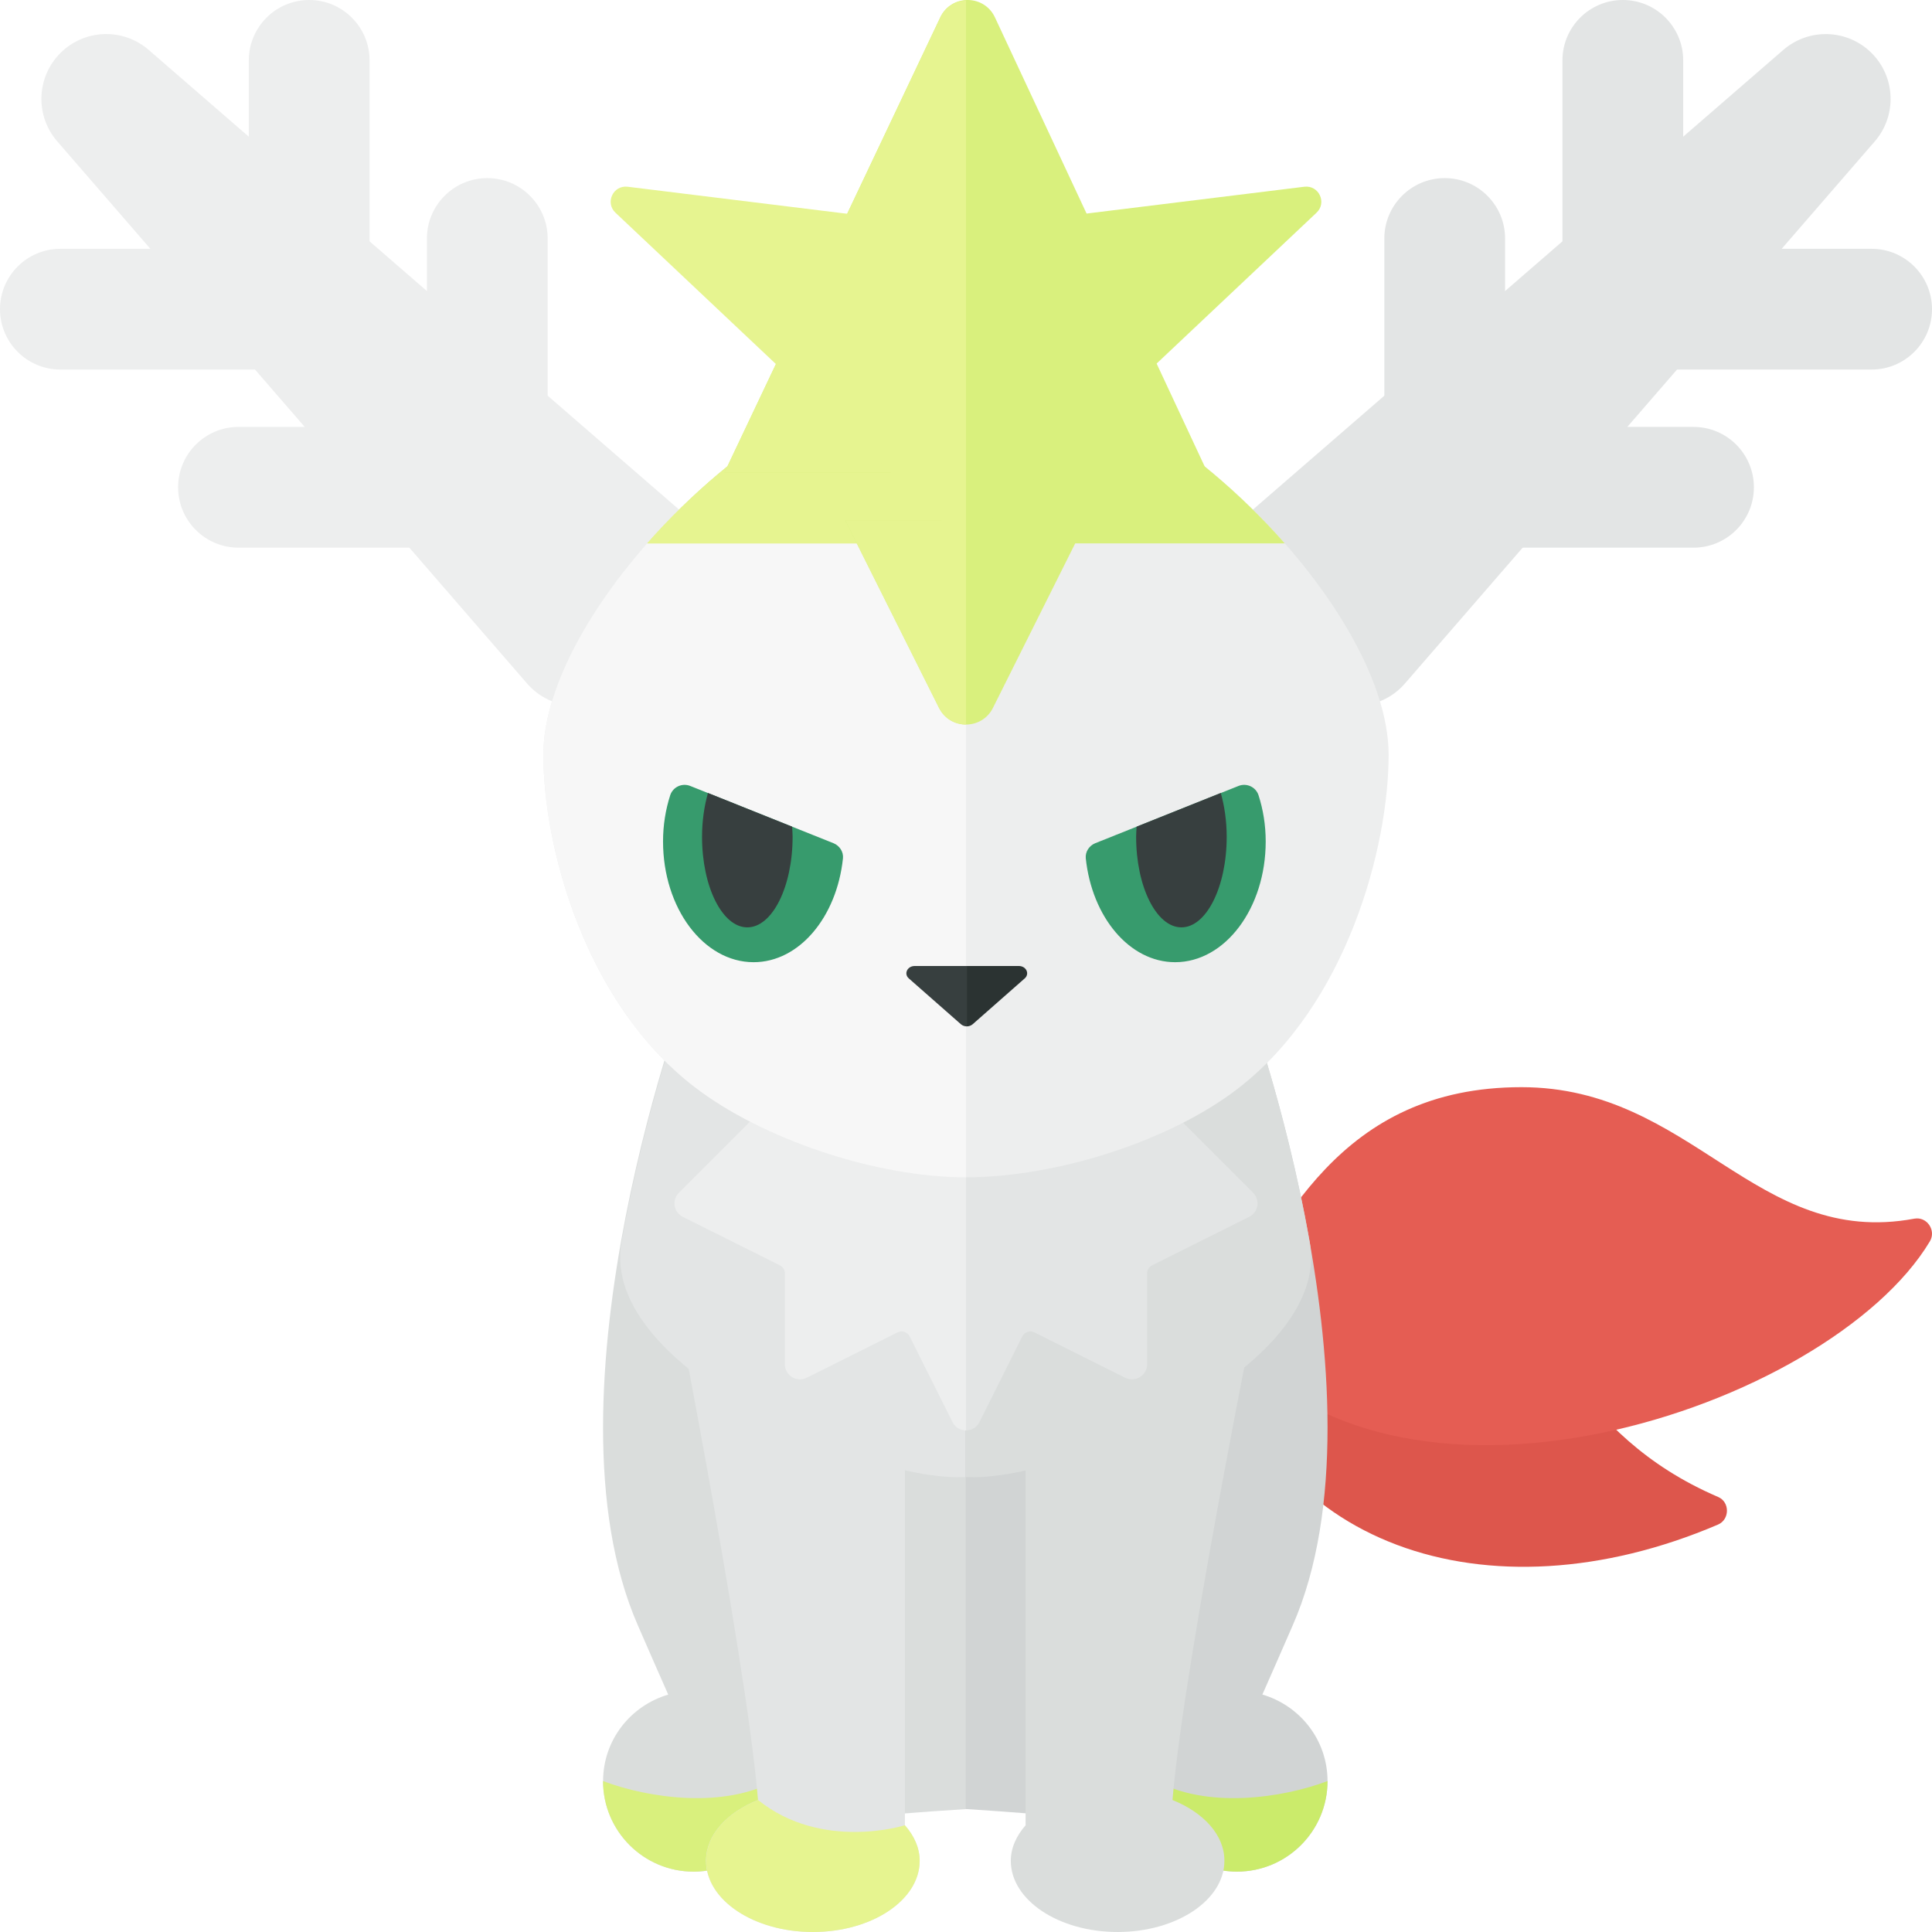 <?xml version="1.0" encoding="utf-8"?>
<!-- Generator: Adobe Illustrator 23.0.2, SVG Export Plug-In . SVG Version: 6.00 Build 0)  -->
<svg version="1.1" xmlns="http://www.w3.org/2000/svg" xmlns:xlink="http://www.w3.org/1999/xlink" x="0px" y="0px" width="32px"
	 height="32px" viewBox="0 0 32 32" enable-background="new 0 0 32 32" xml:space="preserve">
<g id="labels">
</g>
<g id="icons">
	<g>
		<path fill="#DD564C" d="M20.13,22c1.41-1.41,2.957-1.409,3.87-1c1.814,0.812,1.984,2.732,4.459,3.795
			c0.195,0.084,0.192,0.374-0.004,0.457C24.636,26.884,20.879,25.603,20.13,22z"/>
		<path fill="#E55D53" d="M20.2,22.007c1.007-1.721,2-4,5-4c2.829,0,3.88,2.668,6.507,2.178c0.209-0.039,0.367,0.195,0.257,0.377
			C30.307,23.325,23.03,25.779,20.2,22.007z"/>
		<g>
			<path fill="#EDEEEE" d="M11.498,10.18l-1.197,1.197c-0.441,0.441-1.163,0.415-1.571-0.056L0.948,2.341
				C0.579,1.916,0.602,1.277,1,0.879l0,0C1.398,0.48,2.037,0.457,2.463,0.827l8.979,7.782C11.913,9.017,11.939,9.739,11.498,10.18z"
				/>
			<path fill="#EDEEEE" d="M6,5.121L6,5.121c0,0.552-0.448,1-1,1H1c-0.552,0-1-0.448-1-1v0c0-0.552,0.448-1,1-1h4
				C5.552,4.121,6,4.569,6,5.121z"/>
			<path fill="#EDEEEE" d="M5.121,6L5.121,6c0.552,0,1-0.448,1-1V1c0-0.552-0.448-1-1-1l0,0c-0.552,0-1,0.448-1,1v4
				C4.121,5.552,4.569,6,5.121,6z"/>
			<path fill="#EDEEEE" d="M8.95,8.071L8.95,8.071c0,0.552-0.448,1-1,1h-4c-0.552,0-1-0.448-1-1v0c0-0.552,0.448-1,1-1h4
				C8.502,7.071,8.95,7.519,8.95,8.071z"/>
			<path fill="#EDEEEE" d="M8.071,8.95L8.071,8.95c0.552,0,1-0.448,1-1v-4c0-0.552-0.448-1-1-1h0c-0.552,0-1,0.448-1,1v4
				C7.071,8.502,7.519,8.95,8.071,8.95z"/>
		</g>
		<g>
			<path fill="#E3E5E5" d="M20.502,10.18l1.197,1.197c0.441,0.441,1.163,0.415,1.571-0.056l7.782-8.979
				C31.421,1.916,31.398,1.277,31,0.879l0,0c-0.398-0.398-1.037-0.421-1.463-0.052l-8.979,7.782
				C20.087,9.017,20.061,9.739,20.502,10.18z"/>
			<path fill="#E3E5E5" d="M26,5.121L26,5.121c0,0.552,0.448,1,1,1h4c0.552,0,1-0.448,1-1v0c0-0.552-0.448-1-1-1h-4
				C26.448,4.121,26,4.569,26,5.121z"/>
			<path fill="#E3E5E5" d="M26.879,6L26.879,6c-0.552,0-1-0.448-1-1V1c0-0.552,0.448-1,1-1l0,0c0.552,0,1,0.448,1,1v4
				C27.879,5.552,27.431,6,26.879,6z"/>
			<path fill="#E3E5E5" d="M23.05,8.071L23.05,8.071c0,0.552,0.448,1,1,1h4c0.552,0,1-0.448,1-1v0c0-0.552-0.448-1-1-1h-4
				C23.498,7.071,23.05,7.519,23.05,8.071z"/>
			<path fill="#E3E5E5" d="M23.929,8.95L23.929,8.95c-0.552,0-1-0.448-1-1v-4c0-0.552,0.448-1,1-1h0c0.552,0,1,0.448,1,1v4
				C24.929,8.502,24.481,8.95,23.929,8.95z"/>
		</g>
		<path fill="#DADDDC" d="M11.495,16.143c-0.105,0.157-2.606,6.948-0.93,10.778c0.192,0.439,0.355,0.815,0.503,1.147
			c-0.622,0.183-1.079,0.751-1.079,1.433c0,0.828,0.672,1.5,1.5,1.5c0.608,0,1.13-0.364,1.365-0.884
			c0.626,0.082,1.546-0.055,3.135-0.152V16.143H11.495z"/>
		<path fill="#D9F07D" d="M12.853,30.116C12.618,30.636,12.096,31,11.488,31c-0.828,0-1.5-0.672-1.5-1.5
			c0.755,0.285,2.018,0.468,2.873-0.021C12.861,29.846,12.853,29.927,12.853,30.116z"/>
		<path fill="#E3E5E5" d="M14.988,30.232V19.593l-4.005,0.876c0,0,1.373,6.912,1.572,9.345c-0.514,0.206-0.861,0.578-0.861,1.007
			c0,0.651,0.792,1.179,1.769,1.179c0.977,0,1.769-0.528,1.769-1.179C15.233,30.605,15.14,30.406,14.988,30.232z"/>
		<path fill="#E6F490" d="M14.988,30.232c0,0-1.371,0.435-2.432-0.418c-0.514,0.206-0.861,0.578-0.861,1.007
			c0,0.651,0.792,1.179,1.769,1.179c0.977,0,1.769-0.528,1.769-1.179C15.233,30.605,15.14,30.406,14.988,30.232z"/>
		<path fill="#E3E5E5" d="M10.294,20.58c0.422-2.393,1.156-4.354,1.212-4.437H16v8.321C14.41,24.561,9.923,22.686,10.294,20.58z"/>
		<path fill="#D1D4D4" d="M20.909,28.067c0.148-0.332,0.31-0.707,0.503-1.147c1.676-3.83-0.825-10.621-0.93-10.778h-4.493v13.821
			c1.59,0.098,2.509,0.234,3.135,0.152C19.359,30.636,19.88,31,20.488,31c0.828,0,1.5-0.672,1.5-1.5
			C21.988,28.819,21.531,28.25,20.909,28.067z"/>
		<path fill="#CBEB6B" d="M19.123,30.116C19.359,30.636,19.88,31,20.488,31c0.828,0,1.5-0.672,1.5-1.5
			c-0.755,0.285-2.018,0.468-2.873-0.021C19.115,29.846,19.123,29.927,19.123,30.116z"/>
		<path fill="#DADDDC" d="M21.694,20.58c-0.422-2.393-1.156-4.354-1.212-4.437h-4.493v8.321
			C17.578,24.561,22.065,22.686,21.694,20.58z"/>
		<path fill="#DADDDC" d="M19.42,29.814c0.2-2.408,1.572-9.093,1.572-9.093l-4.005-1.128v10.639
			c-0.151,0.174-0.245,0.373-0.245,0.589c0,0.651,0.792,1.179,1.769,1.179c0.977,0,1.769-0.528,1.769-1.179
			C20.281,30.392,19.934,30.02,19.42,29.814z"/>
		<path fill="#E3E5E5" d="M19,18h-3h-3l-1.755,1.755c-0.121,0.121-0.088,0.324,0.065,0.4l1.607,0.803
			C12.968,20.984,13,21.036,13,21.093v1.503c0,0.186,0.196,0.307,0.362,0.224l1.504-0.752c0.074-0.037,0.164-0.007,0.201,0.067
			l0.709,1.419c0.092,0.184,0.355,0.184,0.447,0l0.709-1.419c0.037-0.074,0.127-0.104,0.201-0.067l1.504,0.752
			C18.804,22.902,19,22.781,19,22.595v-1.503c0-0.057,0.032-0.109,0.083-0.134l1.607-0.803c0.153-0.076,0.186-0.28,0.065-0.4L19,18z
			"/>
		<g>
			<path fill="#EDEEEE" d="M13,18l-1.755,1.755c-0.121,0.121-0.088,0.324,0.065,0.4l1.607,0.803C12.968,20.984,13,21.036,13,21.093
				v1.503c0,0.186,0.196,0.307,0.362,0.224l1.504-0.752c0.074-0.037,0.164-0.007,0.201,0.067l0.709,1.419
				c0.046,0.092,0.135,0.138,0.224,0.138V18H13z"/>
		</g>
		<path fill="#EDEEEE" d="M23,12.5c0,1.529-0.686,4.137-2.5,5.533C19.366,18.906,17.487,19.5,16,19.5c-1.487,0-3.366-0.627-4.5-1.5
			C9.686,16.604,9,14.029,9,12.5C9,10.015,13,6,16,6S23,10.015,23,12.5z"/>
		<path fill="#F7F7F7" d="M16,19.5c-1.487,0-3.366-0.627-4.5-1.5C9.686,16.604,9,14.029,9,12.5C9,10.015,13,6,16,6V19.5z"/>
		<g>
			<path fill="#373F3F" d="M15.15,16c-0.122,0-0.184,0.13-0.097,0.206l0.862,0.758C15.943,16.988,15.978,17,16.013,17v-1H15.15z"/>
			<path fill="#2B3332" d="M16.972,16.206C17.059,16.13,16.998,16,16.875,16h-0.862v1c0.035,0,0.07-0.012,0.097-0.035L16.972,16.206
				z"/>
		</g>
		<path fill="#D9F07D" d="M16,9c-1.487,0-3,0-5.28,0c1.438-1.633,3.529-3,5.28-3c1.751,0,3.842,1.367,5.28,3C19,9,17.487,9,16,9z"/>
		<path fill="#E6F490" d="M16,9c-1.487,0-3,0-5.28,0c1.438-1.633,3.529-3,5.28-3V9z"/>
		<path fill="#D9F07D" d="M14,8.618h4l-1.553,3.106c-0.184,0.369-0.71,0.369-0.894,0L14,8.618z"/>
		<g>
			<path fill="#E6F490" d="M14,8.618l1.553,3.106C15.645,11.908,15.822,12,16,12V8.618H14z"/>
		</g>
		<path fill="#D9F07D" d="M15.575,0.286L12,7.826h8l-3.52-7.537C16.301-0.095,15.757-0.097,15.575,0.286z"/>
		<g>
			<path fill="#E6F490" d="M15.575,0.286L12,7.826h4V0.008C15.829,0.017,15.661,0.105,15.575,0.286z"/>
		</g>
		<path fill="#E6F490" d="M10.194,3.523L16,9V3.783l-5.604-0.69C10.156,3.064,10.018,3.357,10.194,3.523z"/>
		<path fill="#D9F07D" d="M21.806,3.523L16,9V3.783l5.604-0.69C21.844,3.064,21.982,3.357,21.806,3.523z"/>
		<g>
			<path fill="#379B6D" d="M11.433,13.018c-0.134-0.054-0.287,0.016-0.332,0.153c-0.076,0.236-0.119,0.494-0.119,0.766
				c0,1.105,0.672,2,1.5,2c0.757,0,1.378-0.749,1.48-1.72c0.011-0.108-0.056-0.21-0.157-0.251L11.433,13.018z"/>
		</g>
		<path fill="#373F3F" d="M11.628,13.86c0,0.828,0.336,1.5,0.75,1.5c0.414,0,0.75-0.672,0.75-1.5c0-0.058-0.005-0.112-0.008-0.168
			l-1.394-0.558C11.665,13.351,11.628,13.596,11.628,13.86z"/>
		<g>
			<path fill="#379B6D" d="M20.513,13.018c0.134-0.054,0.287,0.016,0.332,0.153c0.076,0.236,0.119,0.494,0.119,0.766
				c0,1.105-0.672,2-1.5,2c-0.757,0-1.378-0.749-1.48-1.72c-0.011-0.108,0.056-0.21,0.157-0.251L20.513,13.018z"/>
		</g>
		<path fill="#373F3F" d="M20.318,13.86c0,0.828-0.336,1.5-0.75,1.5c-0.414,0-0.75-0.672-0.75-1.5c0-0.058,0.005-0.112,0.008-0.168
			l1.394-0.558C20.281,13.351,20.318,13.596,20.318,13.86z"/>
	</g>
</g>
</svg>
